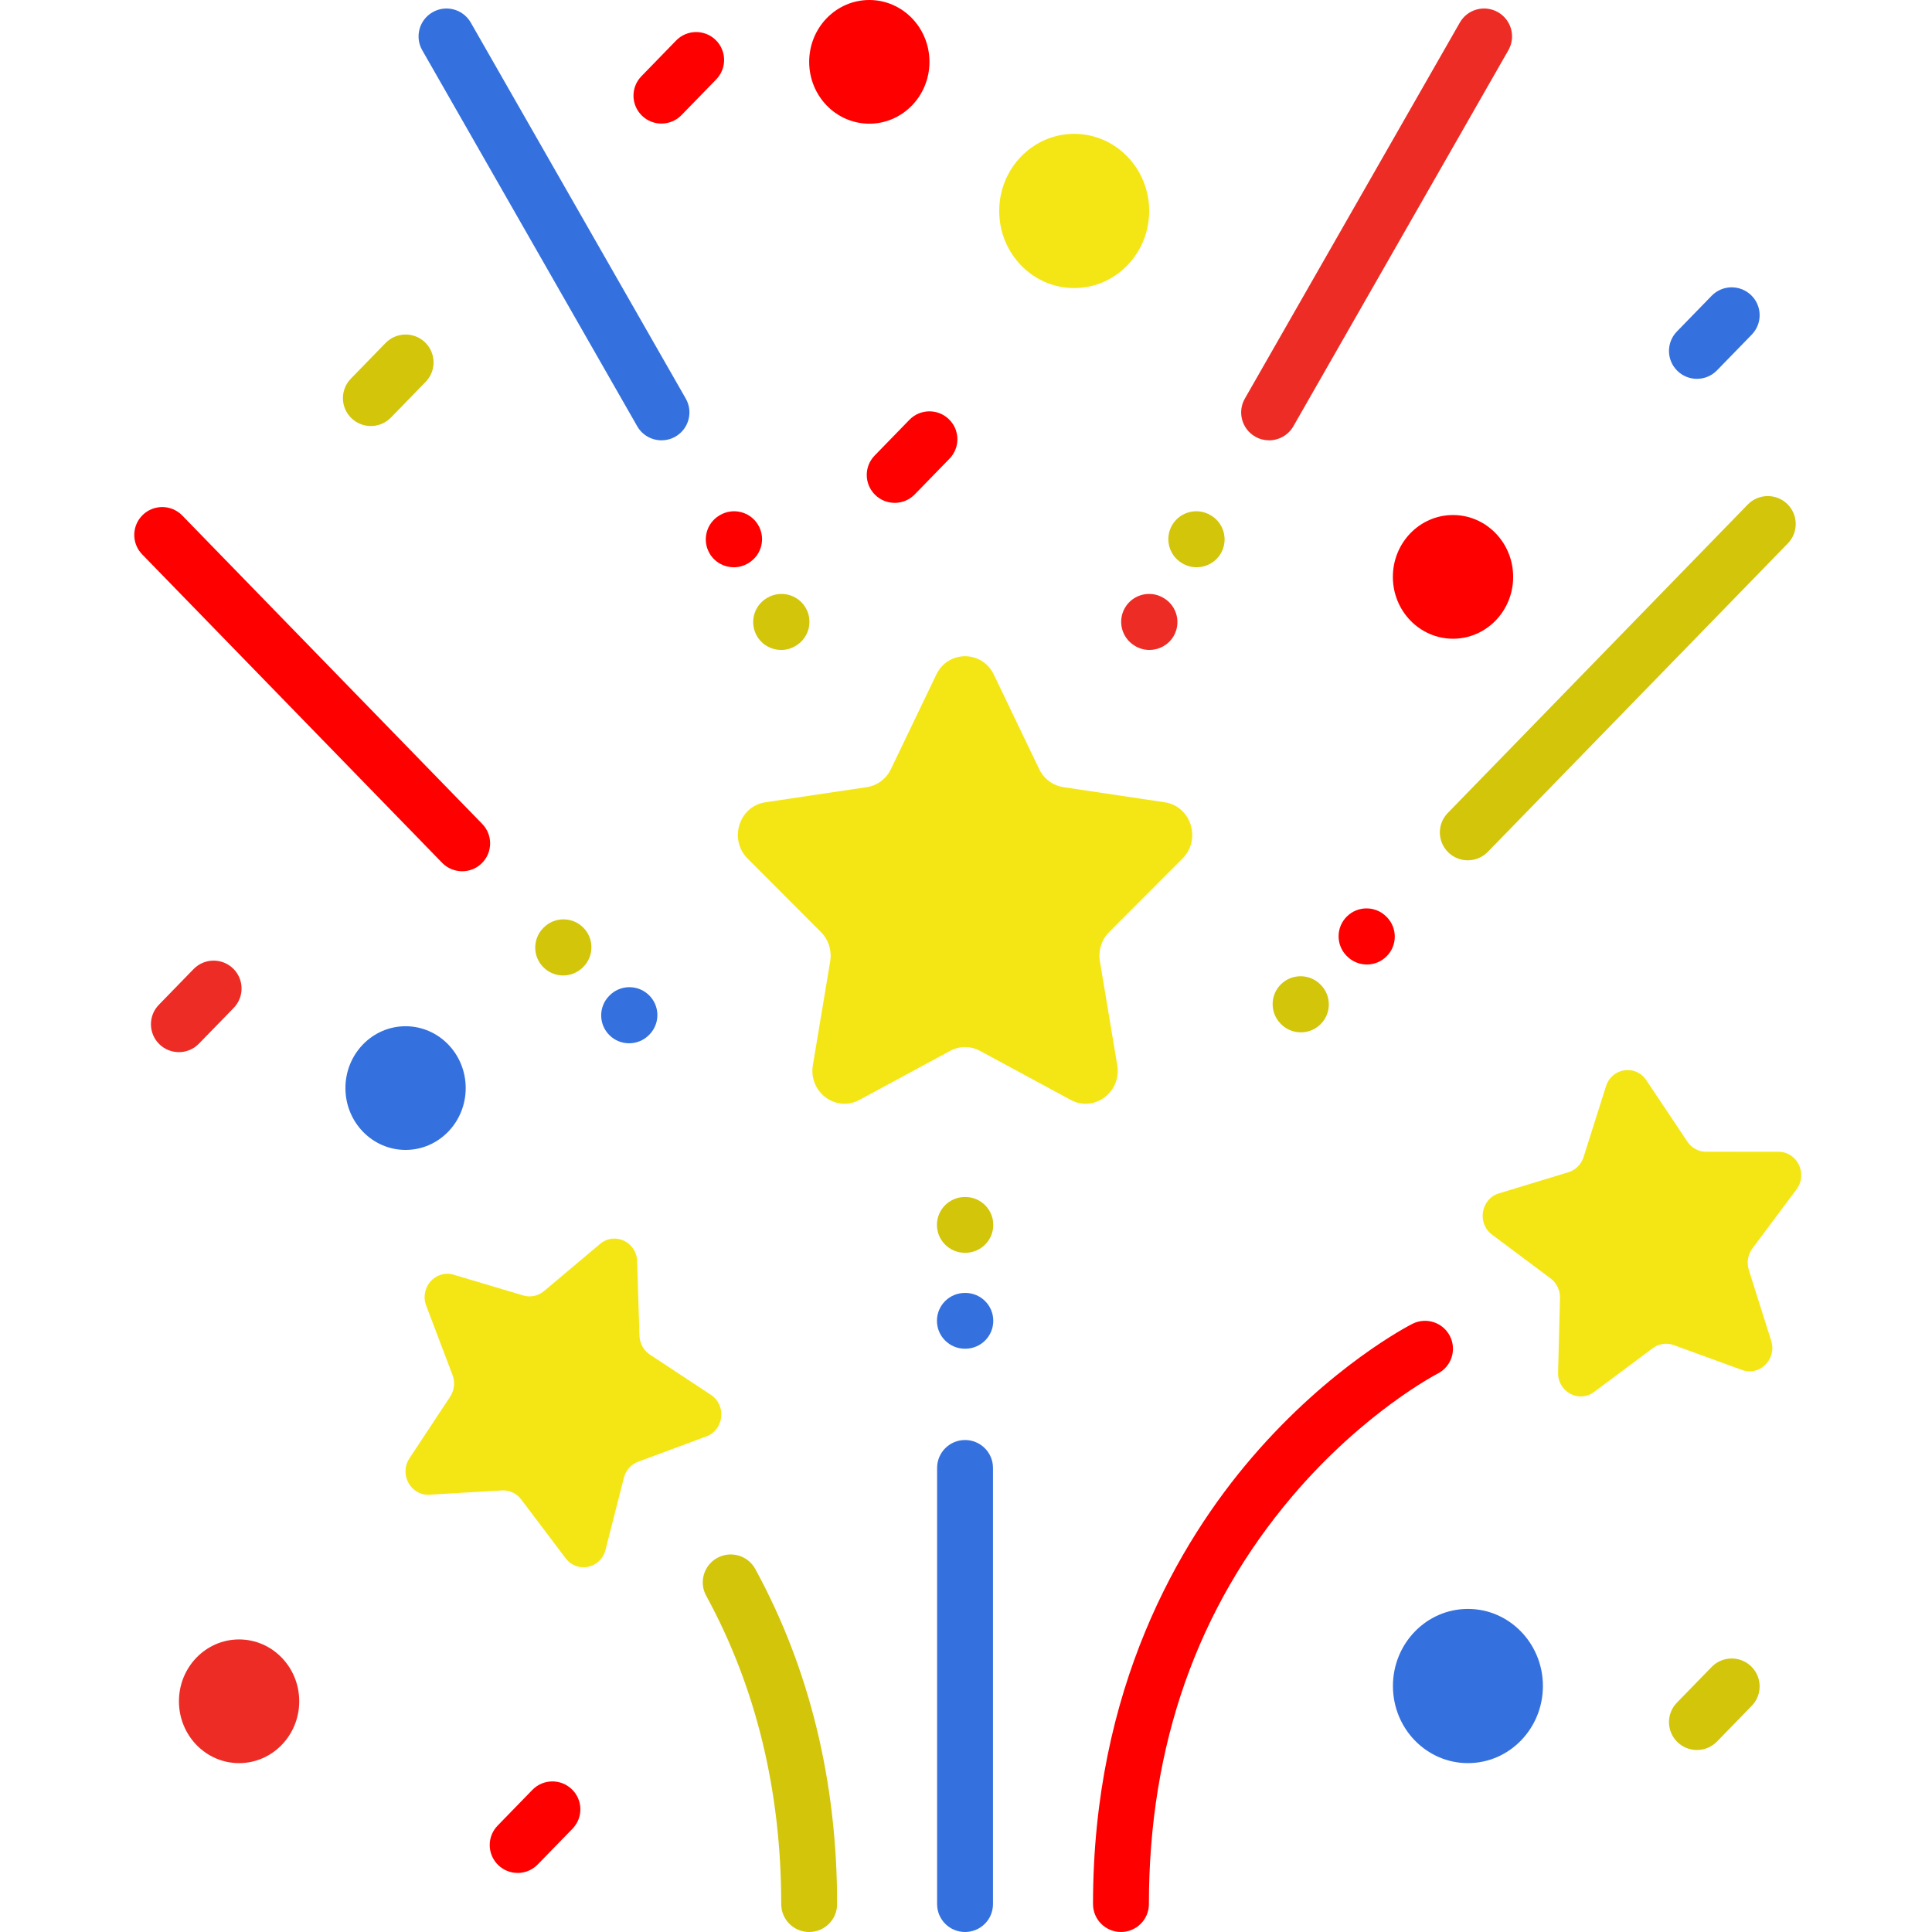 <svg width="100" height="100" viewBox="0 0 100 100" fill="none" xmlns="http://www.w3.org/2000/svg">
<g clip-path="url(#clip0)">
<path d="M26.794 96.943C26.431 96.943 26.068 96.807 25.787 96.535C25.213 95.979 25.2 95.065 25.757 94.493L27.555 92.644C28.111 92.072 29.027 92.058 29.6 92.614C30.174 93.169 30.188 94.083 29.631 94.656L27.832 96.504C27.549 96.796 27.172 96.943 26.794 96.943Z" fill="#FF0000"/>
<path d="M46.309 26.028C45.947 26.028 45.583 25.892 45.302 25.619C44.729 25.064 44.715 24.15 45.272 23.579L47.071 21.729C47.627 21.157 48.542 21.143 49.115 21.699C49.689 22.254 49.703 23.168 49.146 23.74L47.347 25.59C47.064 25.881 46.687 26.028 46.309 26.028Z" fill="#FF0000"/>
<path d="M87.833 19.608C87.47 19.608 87.107 19.473 86.826 19.201C86.252 18.645 86.239 17.731 86.795 17.159L88.594 15.31C89.15 14.738 90.066 14.725 90.64 15.28C91.213 15.835 91.227 16.749 90.67 17.321L88.871 19.17C88.588 19.462 88.211 19.608 87.833 19.608Z" fill="#3471DE"/>
<path d="M87.833 90.58C87.47 90.58 87.107 90.444 86.826 90.173C86.252 89.617 86.239 88.703 86.795 88.131L88.594 86.282C89.15 85.71 90.066 85.696 90.64 86.251C91.213 86.807 91.227 87.721 90.67 88.293L88.871 90.142C88.588 90.434 88.211 90.58 87.833 90.58Z" fill="#D2C50A"/>
<path d="M19.196 22.051C18.834 22.051 18.47 21.916 18.189 21.644C17.616 21.089 17.602 20.175 18.159 19.602L19.957 17.753C20.514 17.182 21.43 17.168 22.003 17.723C22.575 18.279 22.589 19.193 22.033 19.764L20.234 21.613C19.95 21.905 19.573 22.051 19.196 22.051Z" fill="#D2C50A"/>
<path d="M9.258 54.458C8.896 54.458 8.532 54.323 8.252 54.051C7.678 53.495 7.665 52.581 8.221 52.009L10.019 50.16C10.575 49.588 11.491 49.574 12.065 50.129C12.638 50.685 12.652 51.599 12.095 52.171L10.296 54.02C10.014 54.312 9.636 54.458 9.258 54.458Z" fill="#ED2C25"/>
<path d="M49.179 54.393L44.483 56.931C43.265 57.59 41.842 56.526 42.074 55.132L42.971 49.756C43.063 49.202 42.885 48.638 42.494 48.245L38.695 44.438C37.709 43.45 38.253 41.73 39.615 41.526L44.864 40.742C45.406 40.661 45.873 40.312 46.114 39.808L48.462 34.917C49.072 33.649 50.831 33.649 51.44 34.917L53.788 39.808C54.03 40.312 54.497 40.661 55.037 40.742L60.288 41.526C61.649 41.73 62.193 43.45 61.207 44.438L57.409 48.245C57.017 48.638 56.838 49.202 56.931 49.756L57.828 55.132C58.061 56.526 56.637 57.59 55.42 56.931L50.724 54.393C50.24 54.131 49.662 54.131 49.179 54.393Z" fill="#F4E614"/>
<path d="M49.95 100C49.151 100 48.504 99.354 48.504 98.556V75.979C48.504 75.182 49.151 74.535 49.95 74.535C50.749 74.535 51.397 75.182 51.397 75.979V98.556C51.397 99.354 50.749 100 49.95 100Z" fill="#3471DE"/>
<path d="M49.965 69.809H49.943C49.144 69.809 48.496 69.162 48.496 68.364C48.496 67.567 49.144 66.921 49.943 66.921H49.965C50.764 66.921 51.412 67.567 51.412 68.364C51.412 69.162 50.764 69.809 49.965 69.809Z" fill="#3471DE"/>
<path d="M49.965 64.844C49.963 64.844 49.961 64.844 49.959 64.844H49.936C49.138 64.841 48.493 64.192 48.496 63.394C48.5 62.599 49.147 61.957 49.942 61.957H49.949H49.971C50.77 61.96 51.415 62.609 51.412 63.407C51.409 64.202 50.761 64.844 49.965 64.844Z" fill="#D2C50A"/>
<path d="M23.923 45.096C23.545 45.096 23.168 44.95 22.884 44.658L7.358 28.694C6.802 28.122 6.815 27.208 7.388 26.653C7.961 26.098 8.877 26.111 9.434 26.683L24.961 42.647C25.517 43.219 25.503 44.133 24.93 44.688C24.649 44.961 24.286 45.096 23.923 45.096Z" fill="#FF0000"/>
<path d="M29.15 50.49C28.785 50.49 28.421 50.353 28.139 50.078C27.567 49.521 27.557 48.607 28.115 48.037L28.131 48.021C28.689 47.451 29.605 47.439 30.176 47.997C30.748 48.554 30.759 49.468 30.2 50.039L30.185 50.055C29.901 50.344 29.526 50.49 29.15 50.49Z" fill="#D2C50A"/>
<path d="M32.563 54C32.2 54 31.837 53.865 31.556 53.592C30.983 53.037 30.969 52.123 31.526 51.551L31.541 51.535C32.098 50.962 33.014 50.949 33.587 51.505C34.16 52.06 34.174 52.974 33.617 53.546L33.601 53.562C33.318 53.854 32.941 54 32.563 54Z" fill="#3471DE"/>
<path d="M75.973 44.529C75.61 44.529 75.247 44.394 74.966 44.121C74.393 43.566 74.379 42.652 74.936 42.08L90.462 26.116C91.019 25.544 91.935 25.53 92.508 26.085C93.081 26.641 93.095 27.555 92.538 28.127L77.011 44.091C76.728 44.382 76.351 44.529 75.973 44.529Z" fill="#D2C50A"/>
<path d="M70.747 49.922C70.373 49.922 69.999 49.778 69.716 49.49L69.7 49.474C69.14 48.905 69.148 47.991 69.718 47.433C70.288 46.873 71.204 46.882 71.763 47.45L71.779 47.466C72.339 48.035 72.331 48.949 71.761 49.508C71.48 49.784 71.114 49.922 70.747 49.922Z" fill="#FF0000"/>
<path d="M67.334 53.434C66.956 53.434 66.579 53.287 66.295 52.996L66.279 52.98C65.724 52.408 65.737 51.494 66.31 50.938C66.883 50.383 67.799 50.396 68.356 50.968L68.372 50.984C68.927 51.556 68.914 52.47 68.341 53.026C68.06 53.298 67.697 53.434 67.334 53.434Z" fill="#D2C50A"/>
<path d="M65.687 22.791C65.444 22.791 65.198 22.73 64.972 22.601C64.278 22.206 64.037 21.324 64.433 20.632L75.561 1.168C75.956 0.476 76.839 0.235 77.534 0.63C78.228 1.026 78.469 1.908 78.073 2.6L66.945 22.063C66.678 22.529 66.19 22.791 65.687 22.791Z" fill="#ED2C25"/>
<path d="M61.937 29.362C61.684 29.362 61.429 29.296 61.196 29.157L61.177 29.146C60.492 28.737 60.268 27.85 60.678 27.166C61.088 26.481 61.976 26.259 62.662 26.668L62.681 26.679C63.367 27.088 63.59 27.975 63.18 28.659C62.909 29.111 62.429 29.362 61.937 29.362Z" fill="#D2C50A"/>
<path d="M59.496 33.641C59.241 33.641 58.983 33.574 58.75 33.434L58.731 33.422C58.047 33.01 57.827 32.123 58.239 31.44C58.652 30.757 59.541 30.538 60.225 30.95L60.244 30.961C60.928 31.373 61.148 32.26 60.736 32.943C60.464 33.392 59.986 33.641 59.496 33.641Z" fill="#ED2C25"/>
<path d="M34.241 22.791C33.738 22.791 33.249 22.529 32.982 22.062L21.855 2.6C21.459 1.907 21.7 1.026 22.393 0.631C23.087 0.235 23.971 0.476 24.367 1.169L35.495 20.631C35.891 21.324 35.649 22.206 34.956 22.601C34.73 22.73 34.484 22.791 34.241 22.791Z" fill="#3471DE"/>
<path d="M37.979 29.362C37.489 29.362 37.009 29.112 36.738 28.662C36.327 27.979 36.548 27.091 37.233 26.681L37.252 26.669C37.937 26.259 38.826 26.479 39.237 27.163C39.649 27.847 39.427 28.733 38.742 29.144L38.723 29.156C38.49 29.295 38.233 29.362 37.979 29.362Z" fill="#FF0000"/>
<path d="M40.432 33.641C39.943 33.641 39.466 33.394 39.194 32.946C38.78 32.263 38.998 31.376 39.681 30.963L39.7 30.951C40.384 30.538 41.273 30.756 41.688 31.438C42.101 32.12 41.883 33.007 41.2 33.421L41.181 33.432C40.946 33.574 40.688 33.641 40.432 33.641Z" fill="#D2C50A"/>
<path d="M85.547 69.782L82.509 72.048C81.722 72.636 80.621 72.04 80.646 71.04L80.744 67.182C80.754 66.784 80.574 66.408 80.261 66.173L77.226 63.904C76.439 63.315 76.65 62.054 77.583 61.769L81.182 60.673C81.552 60.56 81.846 60.267 81.965 59.889L83.127 56.22C83.428 55.268 84.66 55.085 85.212 55.91L87.338 59.09C87.557 59.418 87.918 59.614 88.305 59.614L92.058 59.616C93.032 59.617 93.582 60.765 92.989 61.559L90.704 64.62C90.469 64.936 90.399 65.35 90.518 65.728L91.677 69.399C91.976 70.351 91.084 71.244 90.167 70.91L86.629 69.621C86.265 69.488 85.861 69.549 85.547 69.782Z" fill="#F4E614"/>
<path d="M58.02 99.999C57.222 99.999 56.574 99.353 56.574 98.556C56.574 87.378 61.042 79.821 64.79 75.449C68.866 70.697 72.934 68.609 73.105 68.522C73.817 68.161 74.688 68.445 75.049 69.157C75.41 69.868 75.126 70.735 74.415 71.097C74.353 71.128 70.599 73.082 66.906 77.424C61.97 83.228 59.467 90.338 59.467 98.556C59.467 99.353 58.819 99.999 58.02 99.999Z" fill="#FF0000"/>
<path d="M26.975 77.608L29.277 80.656C29.875 81.447 31.094 81.189 31.341 80.221L32.293 76.488C32.391 76.104 32.667 75.794 33.031 75.659L36.561 74.349C37.477 74.009 37.616 72.737 36.797 72.197L33.638 70.113C33.313 69.898 33.112 69.532 33.099 69.136L32.978 65.278C32.947 64.278 31.814 63.749 31.061 64.383L28.157 66.827C27.857 67.079 27.456 67.163 27.086 67.053L23.481 65.979C22.546 65.7 21.706 66.645 22.059 67.577L23.423 71.173C23.564 71.543 23.518 71.961 23.301 72.29L21.193 75.483C20.647 76.311 21.261 77.424 22.233 77.366L25.98 77.144C26.366 77.121 26.738 77.295 26.975 77.608Z" fill="#F4E614"/>
<path d="M41.883 100C41.084 100 40.436 99.354 40.436 98.556C40.436 92.686 39.129 87.314 36.551 82.593C36.169 81.892 36.428 81.016 37.13 80.634C37.832 80.253 38.71 80.511 39.093 81.211C41.903 86.362 43.329 92.198 43.329 98.556C43.329 99.354 42.681 100 41.883 100Z" fill="#D2C50A"/>
<path d="M59.482 10.919C59.482 8.715 57.744 6.928 55.6 6.928C53.456 6.928 51.719 8.715 51.719 10.919C51.719 13.123 53.456 14.91 55.6 14.91C57.744 14.91 59.482 13.123 59.482 10.919Z" fill="#F4E614"/>
<path d="M79.861 87.268C79.861 85.064 78.123 83.277 75.98 83.277C73.835 83.277 72.098 85.064 72.098 87.268C72.098 89.472 73.835 91.259 75.98 91.259C78.123 91.259 79.861 89.472 79.861 87.268Z" fill="#3471DE"/>
<path d="M15.488 88.058C15.488 86.29 14.095 84.857 12.374 84.857C10.655 84.857 9.262 86.29 9.262 88.058C9.262 89.826 10.655 91.259 12.374 91.259C14.095 91.259 15.488 89.826 15.488 88.058Z" fill="#ED2C25"/>
<path d="M24.105 56.319C24.105 54.551 22.712 53.118 20.992 53.118C19.273 53.118 17.879 54.551 17.879 56.319C17.879 58.086 19.273 59.52 20.992 59.52C22.712 59.52 24.105 58.086 24.105 56.319Z" fill="#3471DE"/>
<path d="M48.109 3.201C48.109 1.433 46.716 0 44.996 0C43.276 0 41.883 1.433 41.883 3.201C41.883 4.969 43.276 6.402 44.996 6.402C46.716 6.402 48.109 4.969 48.109 3.201Z" fill="#FF0000"/>
<path d="M78.321 29.86C78.321 28.092 76.927 26.658 75.207 26.658C73.488 26.658 72.094 28.092 72.094 29.86C72.094 31.627 73.488 33.06 75.207 33.06C76.927 33.06 78.321 31.627 78.321 29.86Z" fill="#FF0000"/>
<path d="M34.236 6.396C33.873 6.396 33.51 6.261 33.228 5.988C32.655 5.432 32.641 4.519 33.198 3.947L34.996 2.097C35.553 1.525 36.469 1.512 37.041 2.067C37.614 2.622 37.628 3.536 37.072 4.109L35.274 5.958C34.99 6.249 34.613 6.396 34.236 6.396Z" fill="#FF0000"/>
</g>
<defs>
<clipPath id="clip0">
<rect width="100" height="100" fill="white"/>
</clipPath>
</defs>
</svg>
